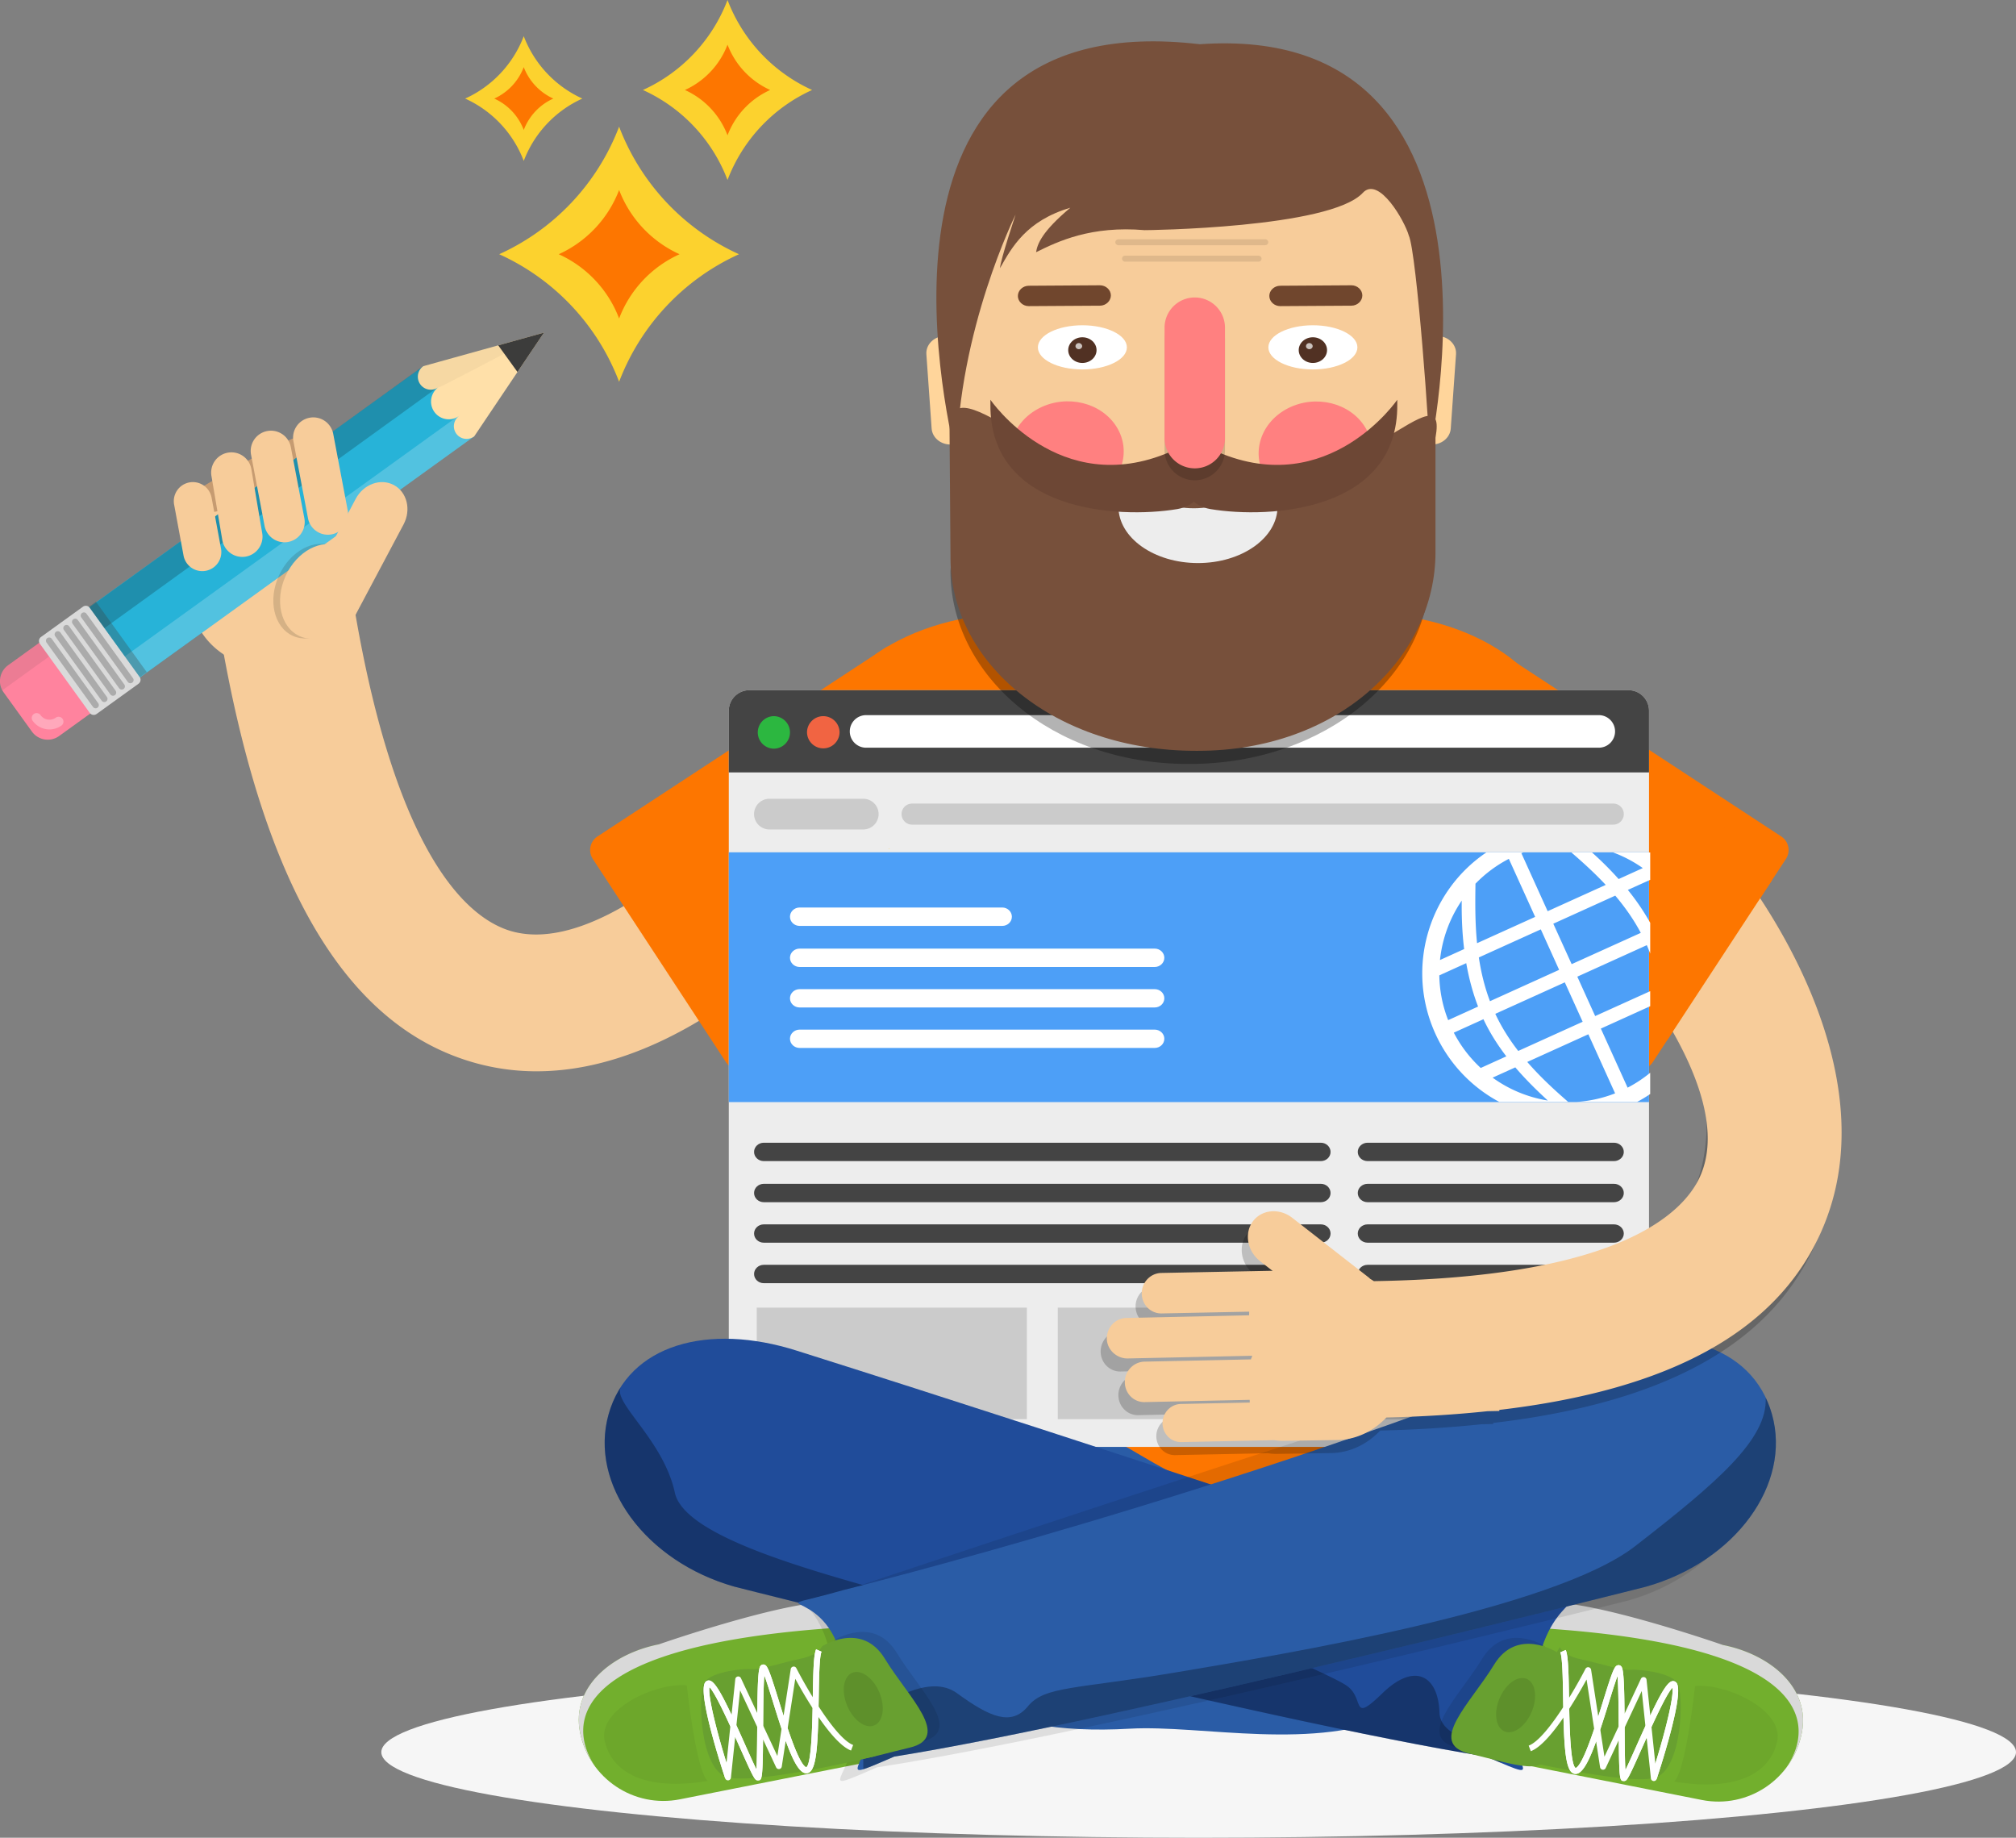 <svg xmlns="http://www.w3.org/2000/svg" xmlns:xlink="http://www.w3.org/1999/xlink" width="307.719" height="280.479" viewBox="0 0 307.719 280.479"><rect x="0" y="0" width="307.719" height="280.479" fill="#808080" stroke="none"/><ellipse fill="#F6F6F6" cx="182.962" cy="267.415" rx="124.757" ry="13.064"/><path fill="#C69B71" d="M36.15 94.914c-.47.012-8.495-18.65-8.495-18.65s16.67-10.485 21.177-10.53c4.505-.048 7.654 18.552 7.09 19.26-.56.71-13.865 8.908-13.865 8.908l-5.908 1.012z"/><path fill="#2A5CA6" d="M137.796 197.718l-3.05 44.456c5.338 15.414 15.723 22.908 37.705 21.66 21.985-1.25 69.635 16.958 54.157-65.935-40.777 18.132-81.412 3.724-88.81-.182z"/><path fill="#FD7600" d="M207.915 93.59h-52.35c-17.007 0-30.583 9.252-30.583 21.018l6.346 30.656 1.813 16.46c0 1.14 1.752 39.66 2.105 43.112-.226.73-.4 1.422-.5 2.06-5.438 35.324 8.73 23.23 20.13 13.84 11.4-9.39 19.236 5.184 32.194 6.627 12.96 1.444 17.21 2.214 28.46-.675 11.247-2.888 14.59 3.904 13.655-21.346-.007-.22-.037-.435-.06-.65.02-.002.04-.002.06-.005.202-.88 1.97-41.935 1.97-42.96l.907-16.082 6.347-31.036c0-11.768-13.485-21.02-30.495-21.02z"/><path fill="#FD7600" d="M227.958 98.875a2.468 2.468 0 0 0-3.42.712L204.216 130.6a2.467 2.467 0 0 0 .714 3.42l43.932 28.788a2.473 2.473 0 0 0 3.422-.71l20.32-31.01a2.48 2.48 0 0 0-.715-3.427l-43.932-28.785z"/><path fill="#F7CC9A" d="M81.908 163.502a34.73 34.73 0 0 1-9.442-1.293c-19.64-5.52-32.372-27.06-38.922-65.865l20.562-3.47c6.552 38.798 17.83 47.51 23.972 49.25 11.915 3.383 28.11-11.284 32.844-16.687l15.73 13.69c-2.408 2.776-21.903 24.374-44.744 24.374z"/><path fill="#FD7600" d="M135.13 98.875c1.138-.75 2.67-.43 3.417.712L158.87 130.6c.75 1.14.43 2.672-.713 3.42l-43.933 28.788a2.47 2.47 0 0 1-3.42-.71l-20.322-31.01a2.476 2.476 0 0 1 .715-3.427l43.932-28.785z"/><path fill="#72AF2D" d="M142.786 253.664c1.39 7.027-3.18 13.858-10.21 15.25l-28.79 5.697c-7.028 1.393-13.858-3.18-15.25-10.21-1.392-7.03 4.993-12.047 12.026-13.437l26.973-4.793c7.03-1.39 13.86.46 15.25 7.494z"/><path fill="#D9D9D9" d="M125.463 248.595c6.062-.473 10.697-.852 14.17-1.15-.24-.265-.49-.52-.753-.762-4.627.167-9.157.328-9.12.185.078-.31-1.233-2.367-2.836-2.39-7.425-.104-26.36 6.484-26.36 6.484-7.034 1.39-13.418 6.406-12.026 13.436a12.92 12.92 0 0 0 2.27 5.146c-2.13-3.115-9.43-17.495 34.655-20.95z"/><path fill="#72AF2D" d="M220.77 253.763c-1.39 7.03 3.18 13.86 10.213 15.252l28.786 5.698c7.03 1.39 13.86-3.182 15.25-10.213 1.392-7.03-4.994-12.046-12.026-13.437l-26.972-4.793c-7.03-1.39-13.858.46-15.25 7.493z"/><path opacity=".1" fill="#010100" d="M128.792 220.53s7.05-13.543 6.548-16.353c-.594-3.323-2.523-45.397-3.574-52.863-.396-2.808 10.265 54.524 11.27 64.725 1.006 10.2-9.97 5.212-9.97 5.212"/><path fill="#D9D9D9" d="M238.094 248.697c-6.062-.474-10.695-.852-14.17-1.148.242-.267.493-.523.755-.766 4.627.166 9.156.33 9.12.186-.078-.31 1.23-2.368 2.835-2.39 7.427-.104 26.36 6.484 26.36 6.484 7.032 1.39 13.418 6.406 12.027 13.437a12.896 12.896 0 0 1-2.272 5.145c2.133-3.113 9.433-17.494-34.656-20.948z"/><path fill="#68A030" d="M238.094 251.37s.477 1.302 3.207 1.874c2.73.57 6.33 1.738 7.46 1.607 1.13-.13 6.17.33 7.253 1.98 1.082 1.654.803 13.51-3.57 14.538-4.372 1.028-20.595-2.773-22.41-3.217-1.816-.446 8.06-16.78 8.06-16.78z"/><path opacity=".1" fill="#010100" d="M229.81 151.215s-3.564 24.704-3.43 30.598c.134 5.894-.902 22.302-2.457 26.152-1.553 3.852-1.494 4.762 0 8.075 1.495 3.317 2.862-3.445 1.498 1.113-1.364 4.557 3.433-4.28 3.433-4.28s.692-21.06 1.397-29.696c.825-10.115 1.477-31.595 1.477-31.595l-1.917-.367z"/><path opacity=".05" fill="#010100" d="M258.733 257.323s-1.393 12.977-3.193 14.585c9.54 1.584 14.65-1.29 15.72-6.124 1.074-4.834-7.844-8.914-12.527-8.46z"/><path fill="#EDEDED" d="M251.702 217.694c0 1.732-1.4 3.136-3.135 3.136h-134.19a3.135 3.135 0 0 1-3.135-3.136V108.478a3.137 3.137 0 0 1 3.136-3.14h134.19a3.136 3.136 0 0 1 3.134 3.14v109.216z"/><path fill="#444" d="M251.702 117.89v-9.412c0-1.735-1.4-3.14-3.135-3.14h-134.19a3.137 3.137 0 0 0-3.135 3.14v9.41h140.46z"/><path fill="#2CB740" d="M120.58 111.78a2.482 2.482 0 0 1-2.482 2.482 2.482 2.482 0 0 1 0-4.963 2.485 2.485 0 0 1 2.482 2.48z"/><path fill="#F16442" d="M128.148 111.78a2.484 2.484 0 0 1-4.967 0c0-1.367 1.11-2.48 2.48-2.48a2.487 2.487 0 0 1 2.488 2.48z"/><path fill="#FFF" d="M246.52 111.63a2.482 2.482 0 0 1-2.48 2.484H132.19a2.486 2.486 0 0 1-2.48-2.485 2.487 2.487 0 0 1 2.48-2.485h111.85c1.37 0 2.48 1.114 2.48 2.484z"/><path opacity=".2" fill="#444" d="M137.615 124.247c0 .887.723 1.61 1.612 1.61h107.018a1.61 1.61 0 0 0 1.608-1.61c0-.89-.718-1.604-1.608-1.604H139.227c-.89 0-1.612.715-1.612 1.604zM134.107 124.247a2.342 2.342 0 0 1-2.34 2.343H117.44a2.343 2.343 0 0 1-2.34-2.343 2.337 2.337 0 0 1 2.34-2.336h14.327a2.337 2.337 0 0 1 2.34 2.337z"/><path fill="#4D9FF7" d="M111.242 130.076h140.46V168.2h-140.46z"/><path opacity=".2" fill="#444" d="M115.508 199.574h41.23v17.016h-41.23zM161.46 199.574h41.23v17.016h-41.23zM206.627 199.574h41.225v17.016h-41.225z"/><path fill="#444" d="M203.095 175.808c0 .773-.664 1.4-1.48 1.4H116.58c-.816 0-1.48-.627-1.48-1.4 0-.774.664-1.404 1.48-1.404h85.037c.815 0 1.478.63 1.478 1.404zM203.095 182.076c0 .775-.664 1.404-1.48 1.404H116.58c-.816 0-1.48-.63-1.48-1.404 0-.776.664-1.4 1.48-1.4h85.037c.815-.002 1.478.623 1.478 1.4zM203.095 188.26c0 .777-.664 1.4-1.48 1.4H116.58c-.816 0-1.48-.623-1.48-1.4 0-.77.664-1.396 1.48-1.396h85.037c.815 0 1.478.624 1.478 1.397zM203.095 194.437c0 .778-.664 1.404-1.48 1.404H116.58c-.816 0-1.48-.625-1.48-1.403 0-.773.664-1.4 1.48-1.4h85.037c.815 0 1.478.627 1.478 1.4z"/><path fill="#FFF" d="M154.452 139.913c0 .775-.662 1.4-1.478 1.4H122.06c-.817 0-1.48-.625-1.48-1.4 0-.775.664-1.41 1.48-1.41h30.914c.816 0 1.478.634 1.478 1.41zM177.722 146.177c0 .775-.66 1.405-1.475 1.405H122.06c-.817 0-1.48-.63-1.48-1.405 0-.774.664-1.402 1.48-1.402h54.187c.815 0 1.475.628 1.475 1.402zM177.722 152.36c0 .778-.66 1.4-1.475 1.4H122.06c-.817 0-1.48-.622-1.48-1.4 0-.772.664-1.397 1.48-1.397h54.187c.815 0 1.475.624 1.475 1.398zM177.722 158.536c0 .78-.66 1.403-1.475 1.403H122.06c-.817 0-1.48-.624-1.48-1.404 0-.768.664-1.395 1.48-1.395h54.187c.815 0 1.475.628 1.475 1.396z"/><path fill="#444" d="M247.853 175.808c0 .773-.674 1.4-1.496 1.4h-37.61c-.825 0-1.5-.627-1.5-1.4 0-.774.675-1.404 1.5-1.404h37.61c.822 0 1.496.63 1.496 1.404zM247.853 182.076c0 .775-.674 1.404-1.496 1.404h-37.61c-.825 0-1.5-.63-1.5-1.404 0-.776.675-1.4 1.5-1.4h37.61c.822-.002 1.496.623 1.496 1.4zM247.853 188.26c0 .777-.674 1.4-1.496 1.4h-37.61c-.825 0-1.5-.623-1.5-1.4 0-.77.675-1.396 1.5-1.396h37.61c.822 0 1.496.624 1.496 1.397zM247.853 194.437c0 .778-.674 1.404-1.496 1.404h-37.61c-.825 0-1.5-.625-1.5-1.403 0-.773.675-1.4 1.5-1.4h37.61c.822 0 1.496.627 1.496 1.4z"/><path fill="#FFF" d="M249.89 168.175a21.67 21.67 0 0 0 1.994-1.205v-3.248c-1.048.865-2.2 1.63-3.448 2.278l-4.085-9.016 7.534-3.416v-2.296l-8.4 3.8-2.727-6.014 10.61-4.807c.184.425.356.85.518 1.28v-4.69a35.828 35.828 0 0 0-3.413-5.02l3.413-1.543v-4.174h-5.657c1.6.59 3.124 1.395 4.526 2.382l-3.688 1.674a50.776 50.776 0 0 0-4.066-4.057h-3.144c1.646 1.424 3.472 3.062 5.24 4.95l-8.866 4.015-4.012-8.858c.1-.035.2-.073.297-.106h-5.65c-8.824 5.968-12.33 17.6-7.785 27.634a22.215 22.215 0 0 0 9.767 10.438h10.52c-1.97-1.708-4.187-3.725-6.25-6.1l9.325-4.224 4.084 9.016a19.52 19.52 0 0 1-5.912 1.308h9.276zm-3.34-31.484c1.44 1.704 2.785 3.587 3.898 5.682l-10.552 4.776-2.803-6.173 9.456-4.284zm-8.567 11.327l-10.555 4.785c-.84-2.214-1.368-4.47-1.7-6.678l9.458-4.284 2.797 6.177zm-12.77-13.147a19.656 19.656 0 0 1 5.094-3.793l4.016 8.857-8.868 4.015c-.33-3.345-.275-6.484-.243-9.08zm-2.098 2.58c-.025 2.296.053 4.805.37 7.395l-3.687 1.672a19.77 19.77 0 0 1 3.317-9.066zm-3.42 11.41l4.11-1.864c.387 2.197.96 4.428 1.807 6.625l-4.566 2.072a19.538 19.538 0 0 1-1.352-6.833zm2.21 8.743l4.526-2.05c.966 2.06 2.17 3.943 3.493 5.666l-3.908 1.773a19.67 19.67 0 0 1-4.11-5.39zm14.347 10.36a19.743 19.743 0 0 1-8.425-3.494l3.466-1.568c1.607 1.88 3.32 3.552 4.96 5.06zm-4.512-7.568c-1.325-1.708-2.53-3.597-3.5-5.665l10.61-4.804 2.724 6.016-9.834 4.453z"/><ellipse fill="#FCD22E" cx="135.733" cy="129.574" rx=".052" ry=".035"/><path fill="#FFF" d="M247.893 271.82h-.037c-.637-.017-.733-.018-.783-8.124-.017-2.718-.038-6.22-.18-7.898-.363.96-.86 2.562-1.316 4.032-1.85 5.958-3.27 10.22-4.722 10.83a.875.875 0 0 1-.843-.07c-1.167-.762-1.316-4.806-1.422-11.375-.048-3.085-.1-6.28-.428-7.032l.83-.36c.38.873.44 3.372.504 7.378.06 3.57.166 10.21 1.017 10.632 1.164-.5 3.065-6.616 4.2-10.27 1.48-4.766 1.737-5.374 2.3-5.422.234-.018.426.1.536.316.354.694.4 3.95.432 9.233.012 2.3.03 5.016.12 6.457.45-.915 1.11-2.4 1.717-3.762 3.033-6.806 4.46-9.67 5.463-9.81a.655.655 0 0 1 .61.246c1.192 1.45-2.008 11.607-3.018 14.688l-.862-.282c1.866-5.69 3.553-12.234 3.257-13.63-.957.935-3.317 6.23-4.622 9.16-2.135 4.788-2.308 5.064-2.755 5.064z"/><path fill="#204C9A" d="M231.587 242.018c13.64 3.847 6.495-.303 3.482 10.385l-3.955 5.665c-3.014 10.686 7.248 14.98-4.25 10.02-33.43-5.3-114.728-25.923-114.728-25.923-13.64-3.848-22.253-15.627-19.24-26.32 3.015-10.685 15.228-13.998 28.734-9.7 46.363 14.634 109.957 35.873 109.957 35.873z"/><path opacity=".1" fill="#010100" d="M130.968 242.068c-13.677 3.835-6.37-.432-4.12 10.925l3.51 6.062c2.25 11.358-8.13 15.722 3.51 10.673 33.25-5.028 114.62-25.443 114.62-25.443 13.677-3.834 22.938-16.15 20.687-27.51-2.25-11.357-14.042-15.074-27.62-10.757-46.595 14.678-110.587 36.05-110.587 36.05z"/><g opacity=".3" fill="#010100"><path d="M94.963 211.367c-.02.032-.042.07-.065.102.047-.06.065-.087.065-.103zM219.716 261.356c-.192-5.648-3.78-7.708-8.694-2.943-4.917 4.768-2.627.836-5.44-1.125-2.816-1.962-18.128-7.918-23.175-11.55-5.045-3.63-28 3.567-37.83 0-9.83-3.565-39.75-9.522-41.564-17.91-1.75-8.093-9.444-13.667-8.277-16.1a15.436 15.436 0 0 0-1.837 4.117c-3.015 10.69 5.598 22.47 19.238 26.32 0 0 81.296 20.623 114.73 25.922l2.12.91c.97-.6 1.832-1.137 2.558-1.586-.128-.334-.254-.7-.375-1.092-4.27.153-11.314-.906-11.454-4.962z"/></g><path fill="#2A5CA6" d="M128.792 242.66c-13.64 3.845-3.503-.945-.49 9.744l3.952 5.665c3.016 10.685-7.245 14.978 4.25 10.02 33.434-5.3 114.73-25.924 114.73-25.924 13.64-3.848 22.253-15.627 19.237-26.32-3.01-10.685-15.226-13.998-28.73-9.7-53.04 21.683-112.948 36.513-112.948 36.513z"/><path opacity=".3" fill="#010100" d="M136.503 268.088c33.434-5.3 114.73-25.923 114.73-25.923 13.64-3.848 22.253-15.627 19.237-26.32-.255-.9-.58-1.744-.96-2.542.337 6.32-7.377 12.943-19.942 22.687-12.57 9.746-54.074 16.547-69.714 19.19-15.64 2.643-20.4 2.118-22.942 5.223-2.544 3.104-5.844 1.653-10.84-1.988-4.192-3.05-10.663 1.415-13.27 2.862.165 2.682-.457 4.806-1.036 6.3 0 .763.004 1.584.008 2.45.81-.243 2.267-.88 4.73-1.94z"/><path opacity=".1" fill="#010100" d="M127.277 250.36s6.058-3.934 9.61 1.905c3.553 5.838 10.34 12.016 3.74 13.562-6.603 1.546-12.948 4.023-11.51-1.34 1.44-5.362-1.84-14.126-1.84-14.126z"/><path fill="#68A030" d="M125.463 251.27s6.06-3.935 9.61 1.903c3.553 5.837 10.343 12.015 3.74 13.562-6.6 1.545-12.946 4.023-11.507-1.342 1.435-5.36-1.843-14.123-1.843-14.123z"/><path fill="#68A030" d="M125.463 251.27s-.475 1.3-3.206 1.874c-2.73.57-6.328 1.735-7.457 1.604-1.133-.13-6.17.33-7.254 1.982-1.084 1.652-.8 13.507 3.57 14.535 4.37 1.03 20.595-2.77 22.41-3.218 1.816-.446-8.063-16.777-8.063-16.777z"/><path opacity=".05" fill="#010100" d="M104.825 257.22s1.39 12.978 3.192 14.588c-9.54 1.582-14.647-1.288-15.72-6.125-1.072-4.836 7.846-8.916 12.528-8.462z"/><path fill="#FFF" d="M115.667 271.72c-.447 0-.62-.277-2.755-5.065-1.305-2.93-3.666-8.227-4.62-9.162-.298 1.393 1.39 7.942 3.256 13.63l-.864.283c-1.01-3.078-4.21-13.236-3.017-14.685a.66.66 0 0 1 .61-.243c1 .133 2.428 3 5.463 9.808.606 1.36 1.267 2.845 1.72 3.763.087-1.444.104-4.16.12-6.46.03-5.284.076-8.54.432-9.236a.546.546 0 0 1 .535-.316c.56.048.82.655 2.3 5.424 1.134 3.652 3.034 9.77 4.208 10.26.84-.414.948-7.053 1.006-10.62.066-4.008.125-6.51.507-7.383l.83.363c-.327.752-.38 3.944-.428 7.033-.107 6.567-.255 10.61-1.422 11.373a.867.867 0 0 1-.843.068c-1.452-.607-2.873-4.87-4.724-10.827-.456-1.47-.953-3.074-1.313-4.034-.143 1.68-.163 5.18-.18 7.898-.05 8.108-.148 8.11-.785 8.126-.013.003-.025.003-.035.003z"/><path fill="#FFF" d="M115.667 271.72c-.447 0-.62-.277-2.755-5.065-.208-.466-.442-.993-.694-1.553l-.652 6.212a.45.45 0 0 1-.402.402.456.456 0 0 1-.48-.31c-1.008-3.078-4.21-13.236-3.016-14.685a.66.66 0 0 1 .61-.243c.737.097 1.708 1.685 3.383 5.238l.572-5.45a.454.454 0 0 1 .862-.144l2.5 5.336c.036-4.03.11-6.51.418-7.104a.562.562 0 0 1 .535-.316c.56.048.82.655 2.3 5.424.224.722.48 1.547.753 2.405l1.097-7.134a.456.456 0 0 1 .378-.376c.2-.034.386.066.475.24a70.4 70.4 0 0 0 2.512 4.437c.064-3.966.125-6.443.504-7.312l.83.363c-.327.753-.38 3.945-.428 7.034l-.023 1.314c1.768 2.72 3.79 5.326 5.277 5.887l-.32.847c-1.52-.573-3.36-2.768-4.993-5.14-.12 4.848-.38 7.822-1.364 8.464a.867.867 0 0 1-.843.068c-.9-.375-1.787-2.155-2.772-4.87l-.603 3.925a.45.45 0 0 1-.383.38.458.458 0 0 1-.477-.26l-1.997-4.263c-.056 6.232-.186 6.234-.77 6.25-.01.002-.023.002-.033.002zm-3.262-8.398c.408.89.852 1.877 1.335 2.965.606 1.36 1.267 2.845 1.72 3.763.087-1.444.104-4.16.12-6.46v-.025l-2.615-5.584-.56 5.342zm7.82.448c.976 2.883 2.058 5.628 2.83 5.952.728-.36.906-5.366.98-9.022a72.73 72.73 0 0 1-2.646-4.48l-1.164 7.55zm-11.933-6.276c-.264 1.227 1.014 6.456 2.6 11.57l.586-5.595c-1.192-2.594-2.528-5.33-3.186-5.976zm8.194 5.87l2.17 4.638.64-4.148a197.56 197.56 0 0 1-1.316-4.124c-.457-1.47-.954-3.074-1.314-4.034-.14 1.634-.163 4.986-.18 7.668z"/><ellipse transform="rotate(-22.84 131.754 259.32)" opacity=".1" fill="#010100" cx="131.769" cy="259.322" rx="2.659" ry="4.352"/><path opacity=".1" fill="#010100" d="M235.84 251.27s-6.056-3.935-9.61 1.903c-3.552 5.837-10.34 12.015-3.738 13.562 6.602 1.545 12.946 4.023 11.51-1.342-1.44-5.36 1.84-14.123 1.84-14.123z"/><path fill="#68A030" d="M237.655 252.175s-6.058-3.935-9.612 1.904c-3.55 5.836-10.34 12.013-3.738 13.56 6.602 1.547 12.947 4.023 11.508-1.337-1.437-5.364 1.842-14.128 1.842-14.128z"/><ellipse transform="rotate(-157.16 231.346 260.234)" opacity=".1" fill="#010100" cx="231.35" cy="260.228" rx="2.659" ry="4.351"/><path fill="#FFF" d="M247.893 271.82h-.037c-.583-.015-.713-.018-.768-6.25l-1.998 4.267a.457.457 0 0 1-.477.258.457.457 0 0 1-.382-.38l-.603-3.93c-.984 2.72-1.874 4.497-2.772 4.876a.875.875 0 0 1-.843-.07c-.984-.643-1.243-3.615-1.365-8.465-1.63 2.374-3.47 4.568-4.99 5.144l-.32-.85c1.488-.56 3.51-3.17 5.276-5.887l-.024-1.318c-.05-3.085-.1-6.28-.43-7.032l.832-.36c.378.868.44 3.344.503 7.312a68.553 68.553 0 0 0 2.51-4.438.45.45 0 0 1 .478-.24c.194.03.348.183.378.377l1.097 7.133c.273-.854.53-1.68.753-2.405 1.48-4.766 1.738-5.374 2.302-5.422.233-.018.425.1.535.316.305.594.38 3.074.417 7.103l2.5-5.335a.45.45 0 0 1 .86.145l.573 5.45c1.675-3.556 2.647-5.142 3.383-5.242a.655.655 0 0 1 .61.245c1.192 1.45-2.008 11.606-3.018 14.687a.452.452 0 0 1-.882-.095l-.65-6.21c-.252.56-.487 1.084-.695 1.552-2.132 4.787-2.305 5.063-2.752 5.063zm.087-8.156v.026c.012 2.3.03 5.017.12 6.458.45-.915 1.11-2.4 1.717-3.762.487-1.086.93-2.072 1.336-2.963l-.56-5.34-2.613 5.58zm-8.456-2.862c.073 3.656.253 8.665.988 9.03.766-.33 1.846-3.077 2.82-5.96l-1.16-7.55a73.963 73.963 0 0 1-2.648 4.48zm12.557 2.77l.588 5.598c1.584-5.117 2.86-10.345 2.6-11.574-.662.648-1.995 3.382-3.187 5.976zm-7.817.384l.638 4.148 2.173-4.638c-.018-2.682-.04-6.035-.18-7.668-.363.96-.86 2.562-1.316 4.032a206.51 206.51 0 0 1-1.314 4.126z"/><path opacity=".2" fill="#010000" d="M257.863 133.23l-4.65 13.372c4.42 5.52 10.47 23.807 5.302 35.035-2.63 5.715-12.616 15.302-49.75 15.887-.184-.12-.368-.24-.558-.35-.072-.062-.13-.135-.208-.196l-11.69-9.116c-1.962-1.527-4.652-1.29-6.01.534-1.354 1.828-.863 4.544 1.098 6.074l1.93 1.504c-.117-.014-.23-.033-.348-.032l-16.653.332c-1.66.026-2.997 1.427-2.99 3.134.007 1.705 1.362 3.07 3.023 3.042l13.374-.267c-.004.183-.01.363-.012.553l-18.728.41c-1.663.022-3 1.425-2.99 3.13.008 1.705 1.364 3.07 3.024 3.045l18.835-.41.002.062-.002.49-16.162.345c-1.66.02-3 1.424-2.99 3.13.008 1.707 1.36 3.067 3.022 3.046l16.068-.344c.003.136.005.277.013.414l-10.495.212c-1.566.022-2.824 1.342-2.817 2.945.013 1.608 1.286 2.892 2.848 2.87l14.207-.287c.406.063.837.107 1.333.1l8.253-.123c2.908-.04 5.544-1.347 7.537-3.442 5.477-.127 10.612-.45 15.428-.958l1.807-.04-.002-.16c26.04-3.064 42.142-11.917 48.97-26.84a35.642 35.642 0 0 0 2.766-9.115c3.694-22.54-19.508-45.172-21.783-47.986z"/><path fill="#F7CC9A" d="M264.434 131.235l-8.932 14.724c1.83 2.282-3.004 6.52-.174 11.5 4.01 7.056 7.155 15.6 4.126 22.184-2.63 5.715-12.617 15.3-49.75 15.886-.185-.122-.37-.24-.56-.35-.07-.062-.13-.134-.205-.193l-11.69-9.12c-1.96-1.528-4.652-1.286-6.01.537-1.354 1.826-.863 4.544 1.098 6.073l1.93 1.505c-.116-.012-.23-.033-.348-.03l-16.652.328c-1.66.026-2.998 1.426-2.99 3.134.007 1.706 1.362 3.07 3.023 3.044l13.375-.27c-.004.185-.01.365-.012.555l-18.728.408c-1.663.025-3 1.43-2.99 3.13.007 1.71 1.516 3.072 3.176 3.048l18.99-.41v.063c0 .166-.154.326-.155.49l-16.237.343c-1.66.02-3.04 1.426-3.028 3.13.008 1.707 1.342 3.07 3.003 3.046l16.058-.345c.005.14.004.28.01.416l-10.498.213c-1.566.023-2.825 1.344-2.82 2.948.013 1.605 1.286 2.892 2.848 2.87l14.207-.29a7.67 7.67 0 0 0 1.33.1l8.254-.123c2.907-.04 5.543-1.345 7.537-3.44 5.48-.127 10.617-.45 15.434-.96l1.802-.038-.002-.16c26.04-3.066 42.142-11.92 48.97-26.84a35.696 35.696 0 0 0 2.766-9.115c3.692-22.542-13.878-45.176-16.152-47.99zM29.244 92.6c1.1 6.33 7.73 10.466 14.804 9.23 7.074-1.23 11.914-7.358 10.81-13.692l-1.454-8.357c-1.1-6.33-6.605-4.016-13.678-2.78-7.077 1.226-13.04.907-11.938 7.242l1.456 8.357z"/><path fill="#FD7600" d="M269.51 132.23l.947 2.137-15.985 24.394-1.94-4.368.082-21.493s6.41-8.964 7.59-8.795c1.18.17 9.307 8.125 9.307 8.125z"/><path fill="#27B3D8" d="M12.177 93.71l7.74 10.728 52.42-37.815L64.6 55.89z"/><path opacity=".2" d="M14.428 96.965l-2.3-3.183L64.58 55.877l2.302 3.182z"/><path opacity=".2" fill="#FFF" d="M19.783 104.518l-2.308-3.203 52.558-37.89 2.31 3.203z"/><path fill="#FFE0A9" d="M83.028 50.768l-18.43 5.122.002.005a1.977 1.977 0 1 0 2.315 3.207 2.703 2.703 0 0 0-.61 3.772 2.702 2.702 0 0 0 3.772.608l.003.004a1.935 1.935 0 0 0-.437 2.696 1.937 1.937 0 0 0 2.697.44l.016.02 10.672-15.874z"/><path opacity=".05" fill="#3C3C3B" d="M83.028 50.768l-18.43 5.122.002.005a1.977 1.977 0 1 0 2.315 3.207c-1.21.873 16.113-8.334 16.113-8.334z"/><path fill="#3C3C3B" d="M78.986 56.775l4.042-6.007-6.976 1.94z"/><path fill="#FF839E" d="M.56 105.68a2.975 2.975 0 0 1 .674-4.15L9.6 95.493a2.974 2.974 0 0 1 4.15.673l4.312 5.977c.96 1.333.66 3.19-.67 4.15l-8.366 6.038a2.976 2.976 0 0 1-4.152-.673L.56 105.68z"/><path opacity=".1" fill="#3C3C3B" d="M.38 105.332l8.28-5.975-1.523-2.107-5.9 4.257a2.96 2.96 0 0 0-.857 3.825z"/><path fill="#DADADA" d="M6.09 98.255a.745.745 0 0 1 .17-1.04l6.403-4.62a.745.745 0 0 1 1.038.167l7.612 10.55a.746.746 0 0 1-.168 1.04l-6.405 4.62a.743.743 0 0 1-1.04-.17L6.09 98.256z"/><g opacity=".3"><path fill="#3C3C3B" d="M7.105 98.066a.485.485 0 0 1 .11-.68.486.486 0 0 1 .68.11l7.097 9.832a.488.488 0 0 1-.11.68.484.484 0 0 1-.68-.107l-7.097-9.834zM8.43 97.11a.485.485 0 0 1 .11-.68.486.486 0 0 1 .682.11l7.095 9.832a.488.488 0 0 1-.792.573L8.43 97.11zM9.758 96.152a.487.487 0 0 1 .79-.57l7.096 9.83a.492.492 0 0 1-.11.684.487.487 0 0 1-.682-.112l-7.094-9.833zM11.083 95.197a.488.488 0 0 1 .11-.682.487.487 0 0 1 .682.11l7.095 9.835a.488.488 0 1 1-.792.57l-7.095-9.833zM12.41 94.238a.486.486 0 1 1 .792-.568l7.096 9.833a.486.486 0 0 1-.79.57l-7.097-9.835z"/></g><path opacity=".3" fill="#FFF" d="M5.155 108.977a.743.743 0 0 1 1.037.166c.538.75 1.586.917 2.333.38a.743.743 0 0 1 .87 1.204 3.16 3.16 0 0 1-4.407-.712.74.74 0 0 1 .167-1.038z"/><path opacity=".3" fill="#3C3C3B" d="M21.336 103.354l-7.758-10.75 1.066-.77 7.758 10.75z"/><g><path fill="#F7CC9A" d="M54.29 76.14c1.192-2.244 3.794-3.193 5.815-2.122 2.02 1.076 2.69 3.764 1.5 6.01l-7.107 13.378c-1.19 2.245-3.795 3.19-5.816 2.12-2.02-1.076-2.69-3.762-1.498-6.003L54.29 76.14z"/><g opacity=".15"><defs><path id="a" d="M38.37 89.81l11.27-8.85 7.6 9.68-11.27 8.85z"/></defs><clipPath id="b"><use xlink:href="#a" overflow="visible"/></clipPath><path clip-path="url(#b)" fill="#13120F" d="M53.03 92.612c-1.724 3.767-5.458 5.746-8.342 4.425-2.887-1.32-3.83-5.44-2.106-9.206 1.72-3.764 5.458-5.743 8.34-4.422 2.887 1.32 3.83 5.44 2.107 9.204"/></g><path fill="#F7CC9A" d="M54.055 92.654c-1.722 3.765-5.458 5.748-8.342 4.423-2.884-1.317-3.826-5.437-2.105-9.203 1.72-3.764 5.46-5.744 8.343-4.427 2.886 1.323 3.83 5.446 2.105 9.207"/></g><path fill="#F7CC9A" d="M44.782 67.322a3.087 3.087 0 0 1 2.512-3.574 3.093 3.093 0 0 1 3.578 2.514l2.22 11.728a3.09 3.09 0 1 1-6.09 1.058l-2.22-11.726zM38.313 69.355a3.09 3.09 0 0 1 2.517-3.576 3.086 3.086 0 0 1 3.572 2.512l2.064 10.853a3.09 3.09 0 1 1-6.092 1.06l-2.062-10.85zM32.276 72.657a3.09 3.09 0 0 1 2.518-3.573 3.09 3.09 0 0 1 3.574 2.516l1.656 9.774a3.096 3.096 0 0 1-2.513 3.576 3.093 3.093 0 0 1-3.576-2.516l-1.658-9.777zM26.572 76.987a2.908 2.908 0 0 1 5.732-1l1.437 7.772a2.912 2.912 0 0 1-2.366 3.365 2.912 2.912 0 0 1-3.366-2.37l-1.436-7.768z"/><g><path fill="#FCD22E" d="M94.5 19.333A35.086 35.086 0 0 0 112.8 38.8a35.072 35.072 0 0 0-18.3 19.468A35.064 35.064 0 0 0 76.197 38.8 35.078 35.078 0 0 0 94.5 19.333z"/><path fill="#FD7600" d="M94.5 28.994a17.69 17.69 0 0 0 9.228 9.807 17.607 17.607 0 0 0-9.227 9.805 17.62 17.62 0 0 0-9.215-9.804 17.71 17.71 0 0 0 9.216-9.806z"/><path fill="#FCD22E" d="M79.945 5.524a17.16 17.16 0 0 0 8.944 9.52 17.132 17.132 0 0 0-8.945 9.514 17.112 17.112 0 0 0-8.942-9.514 17.138 17.138 0 0 0 8.942-9.52z"/><path fill="#FD7600" d="M79.945 10.245a8.665 8.665 0 0 0 4.51 4.8 8.6 8.6 0 0 0-4.51 4.79 8.58 8.58 0 0 0-4.502-4.79 8.643 8.643 0 0 0 4.502-4.8z"/><g><path fill="#FCD22E" d="M111.048 0a24.754 24.754 0 0 0 12.91 13.734 24.745 24.745 0 0 0-12.91 13.736 24.726 24.726 0 0 0-12.914-13.736A24.738 24.738 0 0 0 111.048 0z"/><path fill="#FD7600" d="M111.048 6.818a12.488 12.488 0 0 0 6.51 6.917 12.426 12.426 0 0 0-6.51 6.916 12.422 12.422 0 0 0-6.503-6.915 12.487 12.487 0 0 0 6.503-6.917z"/></g></g><path fill="#27C15A" d="M196.09 81.387c-6.478-3.664-8.756-11.895-5.087-18.37 3.67-6.48 11.895-8.758 18.373-5.09 6.48 3.668 8.755 11.897 5.088 18.375-3.667 6.48-11.895 8.757-18.374 5.085z"/><path opacity=".3" fill="#5B5B5B" d="M198.924 82.588c-5.73-3.913-7.6-11.624-4.12-17.764 3.152-5.567 9.66-8.03 15.54-6.29-.31-.215-.63-.418-.968-.606-6.478-3.67-14.703-1.392-18.373 5.09-3.67 6.474-1.39 14.705 5.087 18.37.914.523 1.867.914 2.834 1.2z"/><path fill="#5B5B5B" d="M200.262 74.025a5.015 5.015 0 0 1-1.896-6.836 5.015 5.015 0 0 1 6.84-1.897 5.014 5.014 0 0 1 1.893 6.84 5.017 5.017 0 0 1-6.838 1.892z"/><path fill="#ECECEC" d="M162.367 64.852a2.606 2.606 0 0 0 2.84 2.357l.306-.027a2.608 2.608 0 0 0 2.354-2.844l-1.055-11.313a2.614 2.614 0 0 0-2.84-2.357l-.308.027a2.62 2.62 0 0 0-2.356 2.845l1.06 11.31z"/><path fill="#FFD59B" d="M159.9 65.694c.238 1.426 1.696 2.353 3.26 2.072l.332-.06c1.563-.278 2.637-1.664 2.404-3.082l-1.862-11.214c-.233-1.42-1.69-2.346-3.255-2.07l-.338.062c-1.562.277-2.636 1.657-2.4 3.083l1.857 11.21zM215.365 65.047c-.104 1.44 1.1 2.682 2.688 2.77l.336.02c1.584.094 2.95-.994 3.053-2.435l.802-11.34c.102-1.435-1.102-2.68-2.685-2.772l-.34-.02c-1.58-.093-2.95.998-3.05 2.44l-.805 11.337zM148.28 65.047c.102 1.44-1.103 2.682-2.684 2.77l-.338.02c-1.583.094-2.954-.994-3.055-2.435l-.803-11.34c-.1-1.435 1.102-2.68 2.69-2.772l.336-.02c1.584-.093 2.948.998 3.05 2.44l.805 11.337z"/><path fill="#F7CC9A" d="M145.057 54.435c0 24.985 21.985 45.236 36.993 45.236 15.104 0 36.99-20.25 36.99-45.235 0-24.986-16.558-45.24-36.99-45.24s-36.993 20.253-36.993 45.24z"/><path fill="#FFF" d="M193.602 53.013c0 1.862 3.042 3.37 6.793 3.37 3.75 0 6.797-1.508 6.797-3.37s-3.047-3.37-6.797-3.37c-3.75.002-6.793 1.508-6.793 3.37zM158.42 53.013c0 1.862 3.036 3.37 6.792 3.37 3.752 0 6.794-1.508 6.794-3.37s-3.042-3.37-6.794-3.37c-3.756.002-6.79 1.508-6.79 3.37z"/><path fill="#FF8080" d="M155.222 72.91c2.302 3.735 7.574 5.03 11.784 2.896 4.21-2.136 5.75-6.896 3.446-10.627-2.298-3.735-7.574-5.038-11.785-2.902-4.205 2.135-5.745 6.895-3.445 10.632zM193.178 72.896c2.297 3.723 7.555 5.016 11.746 2.89 4.195-2.127 5.733-6.876 3.44-10.597-2.297-3.726-7.552-5.017-11.75-2.888-4.187 2.127-5.73 6.87-3.436 10.594z"/><path fill="#77503B" d="M183.14 6.75c50.05-3.53 35.015 62.608 35.015 62.608.2-1.975-1.922-30.866-3.12-33.418-.598-2.15-4.577-9.175-7.026-6.502-5.02 5.396-33.137 5.7-33.293 5.688-8.15-.696-13.194 1.686-16.572 3.367.193-1.22.862-3.13 5.236-6.79-6.697 1.973-8.95 6.036-10.74 9.228.064-1.28 2.386-8.193 2.386-8.193s-8.753 17.6-9.015 37.38c-2.124-8.59-15.565-69.55 37.13-63.368z"/><g><path fill="#513123" d="M163.05 53.435c0 1.076.967 1.96 2.16 1.96 1.198 0 2.166-.884 2.166-1.96 0-1.083-.968-1.96-2.165-1.96-1.192 0-2.16.876-2.16 1.96z"/><path opacity=".7" fill="#FFF" d="M164.16 52.834c0 .252.225.46.51.46.282 0 .513-.208.513-.46 0-.26-.23-.472-.512-.472-.285 0-.51.21-.51.472z"/></g><g><path fill="#513123" d="M198.235 53.435c0 1.076.966 1.96 2.16 1.96 1.197 0 2.164-.884 2.164-1.96 0-1.083-.968-1.96-2.165-1.96-1.194 0-2.16.876-2.16 1.96z"/><path opacity=".7" fill="#FFF" d="M199.343 52.834c0 .252.226.46.513.46.28 0 .51-.208.51-.46 0-.26-.23-.472-.51-.472-.287 0-.513.21-.513.472z"/></g><path fill="#70462D" d="M155.365 45.175c0 .837.753 1.554 1.676 1.546l10.864-.067c.918-.01 1.66-.735 1.657-1.573-.005-.835-.758-1.547-1.68-1.54l-10.86.07c-.922.008-1.662.733-1.655 1.565zM193.747 45.175c.004.837.754 1.554 1.683 1.546l10.854-.067c.927-.01 1.667-.735 1.66-1.573-.005-.835-.756-1.547-1.678-1.54l-10.86.07c-.926.008-1.665.733-1.66 1.565z"/><path opacity=".3" fill="#010101" d="M145.084 87.207c0 15.793 15.5 29.385 36.216 29.385h.314c20.716 0 36.653-13.59 36.653-29.385l-1.542-18.62c-14.085 10.137-12.05 7.145-32.77 7.145l-2.775-.25c-20.718 0-29.02 2.367-34.77-9.96l-1.326 21.685z"/><path fill="#77503B" d="M145.084 85.173c0 16.08 16.02 29.418 37.434 29.418h.325c21.412 0 36.267-14.23 36.267-30.305V66.813c2-11.067-12.33 8.778-32.512 8.778h-2.92c-22.642 0-38.383-21.202-38.743-10.167l.15 19.75z"/><path fill="#EDEDED" d="M195 77.32c0 4.756-5.438 8.614-12.143 8.614s-12.143-3.858-12.143-8.615c0-4.76 4.795.254 11.504.254 6.707 0 12.782-5.013 12.782-.255z"/><g fill="#6D4735"><path d="M213.277 61.01s-10.428 15.25-27.384 7.978c-7.502 0-6.567 7.804-1.125 8.71 9.19 1.53 28.648.282 28.51-15.966"/><path d="M151.175 61.01s10.427 15.25 27.382 7.978c7.5 0 6.565 7.804 1.13 8.71-9.196 1.53-28.652.282-28.512-15.966"/></g><path opacity=".15" fill="#010101" d="M186.982 68.69a4.612 4.612 0 0 1-4.613 4.61 4.61 4.61 0 0 1-4.613-4.61V51.832a4.612 4.612 0 0 1 9.225 0V68.69z"/><path fill="#FF8080" d="M186.982 66.867a4.61 4.61 0 0 1-4.613 4.612 4.61 4.61 0 0 1-4.613-4.613V50.012a4.61 4.61 0 0 1 4.612-4.612 4.612 4.612 0 0 1 4.612 4.612v16.855z"/><path opacity=".1" fill="#010101" d="M192.562 39.477a.456.456 0 0 1-.455.456h-20.385a.457.457 0 0 1-.456-.456c0-.25.206-.455.456-.455h20.385c.25 0 .455.204.455.455zM193.588 36.972c0 .25-.225.456-.5.456H170.74c-.274 0-.5-.204-.5-.456 0-.25.226-.457.5-.457h22.348c.275 0 .5.207.5.457z"/></svg>